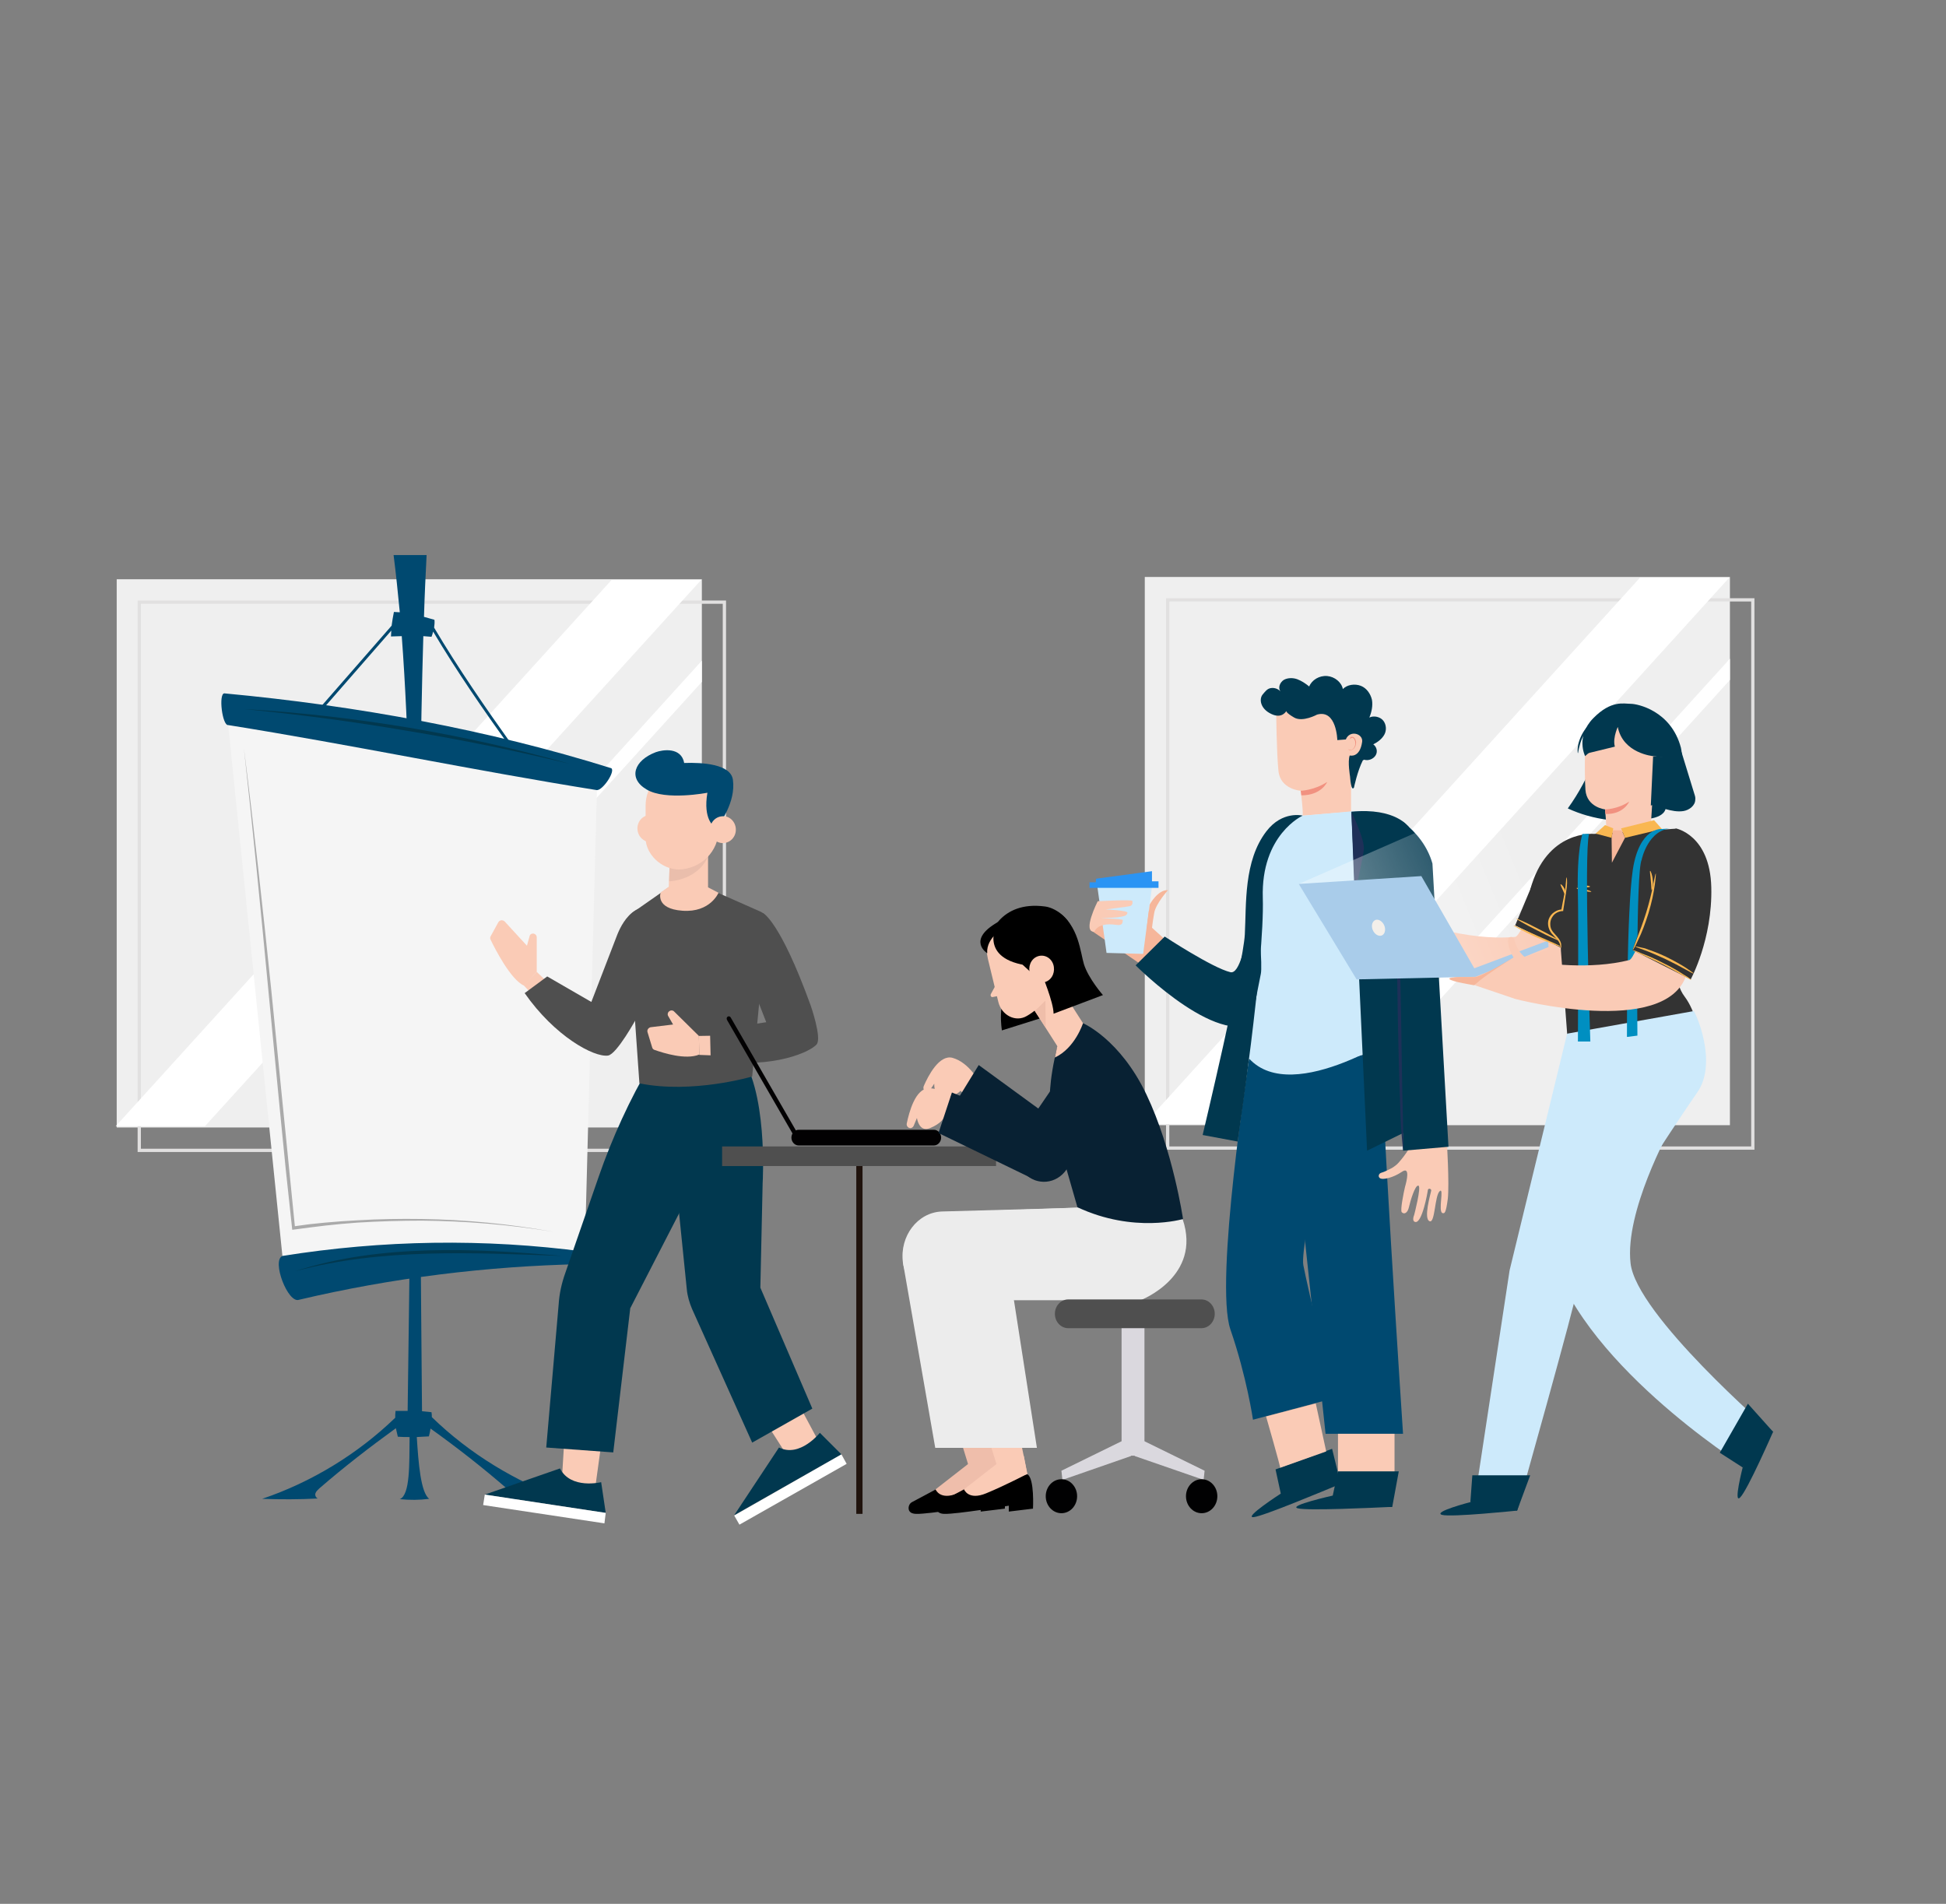 <?xml version="1.0" encoding="utf-8"?>
<!-- Generator: Adobe Illustrator 22.0.1, SVG Export Plug-In . SVG Version: 6.00 Build 0)  -->
<svg version="1.1" xmlns="http://www.w3.org/2000/svg" xmlns:xlink="http://www.w3.org/1999/xlink" x="0px" y="0px"
	 viewBox="0 0 595.3 582.4" style="enable-background:new 0 0 595.3 582.4;" xml:space="preserve">
<rect x="0" y="0" width="595.3" height="582.4" fill="#808080" stroke="none"/>
<style type="text/css">
	.st0{display:none;}
	.st1{display:inline;fill:#01BEC4;}
	.st2{fill:#EFEFEF;}
	.st3{fill:none;stroke:#E1E0E0;stroke-miterlimit:10;}
	.st4{fill:#FFFFFF;}
	.st5{fill:#004970;}
	.st6{fill:#F5F5F5;}
	.st7{fill:#AAAAAA;}
	.st8{fill:#01384F;}
	.st9{fill:#FACBB6;}
	.st10{fill:none;stroke:#B66050;stroke-width:0.705;stroke-linecap:round;stroke-linejoin:round;stroke-miterlimit:10;}
	.st11{fill:#4F4F4F;}
	.st12{fill:#4F4F4F;stroke:#2A94F4;stroke-width:0.705;stroke-miterlimit:10;}
	.st13{fill:none;stroke:#2A94F4;stroke-width:0.705;stroke-miterlimit:10;}
	.st14{fill:#EABEAC;}
	.st15{fill:none;stroke:#000000;stroke-width:0.458;stroke-linecap:round;stroke-linejoin:round;stroke-miterlimit:10;}
	.st16{fill:none;stroke:#1F120C;stroke-width:1.908;stroke-miterlimit:10;}
	.st17{fill:#020102;}
	.st18{fill:#ECECEC;}
	.st19{fill:#EFBEAB;}
	.st20{fill:#DAD8DE;}
	.st21{fill:#010102;}
	.st22{fill:#ECA646;}
	.st23{fill:#082133;}
	.st24{fill:#EFBEAA;}
	.st25{fill:none;stroke:#000000;stroke-width:0.477;stroke-linecap:round;stroke-linejoin:round;stroke-miterlimit:10;}
	.st26{fill:#F6B69A;}
	.st27{fill:#CDEAFB;}
	.st28{fill:#2A94F4;}
	.st29{fill:#F19180;}
	.st30{fill:#1E3058;}
	.st31{fill:#333333;}
	.st32{opacity:0.34;fill:url(#SVGID_1_);enable-background:new    ;}
	.st33{fill:#A9CCEA;}
	.st34{fill:#FCD286;}
	.st35{fill:#F9B751;}
	.st36{fill:none;stroke:#FFEBD4;stroke-width:0.1;stroke-miterlimit:10;}
	.st37{fill:#F3EFEA;}
	.st38{fill:#008FC1;}
</style>
<g id="Layer_2" class="st0">
	<rect class="st1" width="595.3" height="582.4"/>
</g>
<g id="Layer_1">
	<rect x="35.7" y="177.2" class="st2" width="179" height="167.7"/>
	<rect x="42.6" y="184.2" class="st3" width="179" height="167.7"/>
	<polygon class="st4" points="62.7,344.5 35.4,344.5 187.1,177.4 214.5,177.4 	"/>
	<polygon class="st4" points="214.7,202.1 214.7,208.6 91.2,344.7 85.3,344.7 	"/>
	<rect x="350.2" y="176.5" class="st2" width="179" height="167.7"/>
	<rect x="357.2" y="183.5" class="st3" width="179" height="167.7"/>
	<polygon class="st4" points="377.3,343.9 350,343.9 501.7,176.7 529,176.7 	"/>
	<polygon class="st4" points="529.2,201.5 529.2,208 405.7,344.1 399.8,344.1 	"/>
	<g>
		<path class="st5" d="M132.1,433.5c0-0.5,0-1-0.1-1.5c-0.9-0.1-1.9-0.2-2.9-0.3c-0.8-90.3-1.4-177.9,0.4-237.1
			c0.8,0.1,1.7,0.1,2.5,0.2c0.2-0.5,0.4-1.1,0.5-1.6c7.3,12.3,15.5,24.1,23.3,35l0.7-0.5c-7.9-11.1-16.3-23.2-23.7-35.7
			c0.1-0.8,0.2-1.6,0.1-2.4c-1-0.3-2.1-0.6-3.2-0.9c0.2-6.7,0.5-13,0.8-18.9h-10.1c0.7,5.4,1.3,11.3,1.9,17.5
			c-0.6,0-1.2-0.1-1.8-0.1c-0.3,1.4-0.5,2.8-0.7,4.2l0,0l-22.1,25.3l0.7,0.6l21.3-24.4c0,0.6-0.1,1.2-0.1,1.8c1.1,0,2.2-0.1,3.3-0.1
			c4.4,58.7,3,146.7,1.8,237c-1.2,0-2.5,0-3.7,0c-0.1,0.7-0.1,1.4-0.1,2.1c-11.5,11.1-25.6,19.7-40.7,24.8c5.6,0.2,11.4,0.2,17-0.1
			c-0.6-0.3-0.9-1-0.7-1.6c0.2-0.6,0.8-1.1,1.2-1.5c7.5-6.5,15.4-12.6,23.4-18.4c0.2,0.9,0.4,1.8,0.6,2.6c1.2,0.1,2.4,0.1,3.6,0.1
			c-0.1,8.2,0.2,17.7-3,19c3.1,0.3,5.9,0.3,9-0.1c-2.6-1.9-3.3-11-3.8-18.9c1.2-0.1,2.4-0.1,3.7-0.2c0.2-0.8,0.4-1.6,0.5-2.4
			c8.1,5.8,15.9,11.9,23.4,18.4c0.5,0.4,1,0.9,1.2,1.5s-0.1,1.3-0.7,1.6c5.6,0.3,11.4,0.3,17,0.1
			C157.7,453.2,143.6,444.7,132.1,433.5z"/>
		<g>
			<path class="st6" d="M69.8,221.7l16.6,162.6l92.5-1.3l3.7-141.4C145.8,232.3,108.2,225.8,69.8,221.7z"/>
			<path class="st5" d="M187,235c1.3,0.9-2.5,6.7-4.4,6.7c-37.6-6-75.2-13.9-112.8-19.9c-1.8,0.2-3-9.5-1.2-9.7
				C109.4,215.9,149.6,223.3,187,235z M91.5,397.6c28.4-6.7,57.5-10.3,86.6-10.9c1.3,0,1.9-3.5,0.8-3.8c-30.7-4.1-61.9-3.6-92.5,1.3
				C83,385.6,88.1,398.9,91.5,397.6z"/>
		</g>
		<g>
			<path class="st7" d="M169.2,376.8c-13.5-2.2-26.8-3.3-40.1-3.4c-6.6,0-13.2,0.2-19.7,0.6l-4.9,0.4l-4.9,0.5l-4.9,0.6l-5.3,0.7
				c-0.7-6.2-1.3-12.4-2-18.6c-0.6-6.1-1.2-12.1-1.8-18.2c-1.2-12.1-2.3-24.2-3.5-36.4c-2.3-24.3-4.7-48.9-7.5-74.2
				c3.2,25.3,5.9,49.9,8.4,74.2c2.4,24.2,4.8,48.1,7.2,72.1l4.4-0.6l4.9-0.5l4.9-0.4l4.9-0.3c6.6-0.4,13.2-0.5,19.8-0.4
				C142.5,373.1,155.8,374.4,169.2,376.8z"/>
		</g>
		<g>
			<path class="st8" d="M174.4,233.7c-16.9-4.1-33.2-7.4-49.6-10.1c-16.4-2.8-32.8-5-50.2-6.7c17.5,1,34.1,3,50.5,5.7
				C141.6,225.4,157.8,229,174.4,233.7z"/>
		</g>
		<g>
			<path class="st8" d="M172.1,384.2c-14.2-0.5-27.7-1.1-41.2-0.7s-27,1.7-40.7,5.4c13.6-4.4,27.3-6,40.8-6.4
				C144.6,382.1,158.1,383,172.1,384.2z"/>
		</g>
	</g>
	<g>
		<g>
			<g>
				<g>
					<polygon class="st9" points="171.8,454 173.5,426.3 185.5,430.3 181.6,458.6 171.3,455 					"/>
					<g>
						<path class="st8" d="M183.9,453.4c0,0-9.3,2.3-12.6-4.2l-23,8l37,5.6L183.9,453.4z"/>
						<polygon class="st4" points="147.8,460.4 184.9,466 185.3,462.8 148.3,457.2 						"/>
					</g>
				</g>
				<path class="st8" d="M199.5,324l-0.6,1.8c-6.1,10.1-11.8,22.7-15.7,34l-10.3,29.7c-1.1,3.1-1.8,6.3-2,9.5l-3.8,43.8l20.5,1.5
					l5.2-44.1l24.2-47l-1.3-27.5L199.5,324z"/>
			</g>
			<g>
				<g>
					<polygon class="st9" points="241.5,446.4 226.7,423.2 238.6,418.9 252,443.9 241.7,447.5 					"/>
					<g>
						<path class="st8" d="M250.8,438.3c0,0-6.1,7.7-12.5,4.5l-13.7,20.7l32.8-18.6L250.8,438.3z"/>
						<polygon class="st4" points="226.2,466.4 259,447.8 257.4,444.9 224.6,463.6 						"/>
					</g>
				</g>
				<g>
					<path class="st8" d="M205.6,350.1l4.5,44.3c0.2,2.1,0.8,4.1,1.6,6l18.4,40.9l18.4-10.4l-15.9-37l0.7-32c0,0,1.8-29.2-7.6-40.3
						l-17.7,2.9L205.6,350.1z"/>
				</g>
			</g>
		</g>
		<g>
			<g>
				<polygon class="st9" points="164.2,297.3 172.9,305.7 169.4,311.4 160.2,301.4 				"/>
				<path class="st9" d="M164.2,297.3v-10.6c0-0.5-0.4-1-0.9-1.1l0,0c-0.6-0.1-1.2,0.2-1.3,0.8l-0.8,2.9l-6.8-7.4
					c-0.6-0.6-1.6-0.5-2,0.3l-2.3,4.2c-0.2,0.3-0.2,0.8,0,1.1c1.2,2.5,6.1,12.2,10.2,14L164.2,297.3z"/>
			</g>
			<path class="st10" d="M156.1,294.9"/>
			<path class="st10" d="M159,289.3"/>
		</g>
		<g>
			<path class="st11" d="M203.4,279.8c0,0,2.3,5.2-8.7,31.7c0,0-6,11-8.7,11.4c-4.3,0.6-16.3-5.9-25.5-19.1l6.9-5.1l13.5,7.8
				l7.9-20.5C188.9,285.9,193.5,272.3,203.4,279.8z"/>
			<path class="st12" d="M183.9,312.5"/>
			<path class="st12" d="M181,306.4"/>
		</g>
		<path class="st11" d="M214.6,270.9l18.1,8c1.3,0.6,2,1.9,1.9,3.3l-4.5,47.1c0,0-18.2,5.4-34.5,2.1l-3.4-48.5
			c-0.2-1.4,0.3-2.8,1.4-3.8l11.6-8.1L214.6,270.9z"/>
		<path class="st13" d="M194.6,311.5"/>
		<path class="st13" d="M195.5,283.5"/>
		<g>
			<polygon class="st9" points="213.8,316.9 225.9,316.7 227.5,323.2 213.9,322.7 			"/>
			<path class="st9" d="M213.8,316.9l-7.6-7.5c-0.4-0.4-1-0.4-1.4-0.1l0,0c-0.5,0.3-0.7,1-0.4,1.5l1.5,2.6l-6.6,0.8
				c-0.8,0-1.5,0.8-1.2,1.6l1.4,4.6c0.1,0.4,0.4,0.7,0.8,0.8c2.6,0.9,9.4,3.1,13.6,1.4L213.8,316.9z"/>
		</g>
		<g>
			<path class="st11" d="M233.4,279.3c0,0,5.2,2.3,14.6,28.3c0,0,3.5,10,1.8,11.9c-2.8,3.1-16.8,8-32.4,4.3l-0.2-8.5l17.2-2.6
				l-7.7-19.8C226.7,293,221.1,280.2,233.4,279.3z"/>
			<path class="st12" d="M234.4,312.7"/>
			<path class="st12" d="M229.5,325.6"/>
		</g>
		<g>
			<path class="st9" d="M203,253.3c0.1,2.3-1.6,4.2-3.8,4.3s-4.1-1.7-4.2-4c-0.1-2.3,1.6-4.2,3.8-4.3S202.9,251,203,253.3z"/>
			<path class="st9" d="M204.9,263.1l-0.3,7.5c-0.1,3.5,1.9,5.4,5.2,5.4l0,0c2.8,0.1,6.9-1.9,6.8-4.9v-12.5L204.9,263.1z"/>
			<path class="st14" d="M204.7,269.6c0,0,9.8-0.2,12.5-9.2c0.9-2.8-12.3,1.6-12.3,1.6L204.7,269.6z"/>
			<path class="st9" d="M207.7,266L207.7,266c-5.6-0.1-10.2-4.9-10.2-9.6v-10c0-6,4.5-10.9,10.3-11.1l0,0
				c5.9-0.3,11.9,4.4,12.2,10.5l-0.1,7.8C219.8,260.6,214.5,265.7,207.7,266z"/>
			<g>
				<path class="st15" d="M207.5,258.1"/>
				<path class="st15" d="M202.7,257.7"/>
			</g>
			<path class="st5" d="M200.6,230.1c2.2-0.8,7.8-1.6,8.7,3.3c5.5-0.2,14.2,0.3,14.9,5.1c1,7-4.3,13.7-4.3,13.7l-1.4,0.6
				c0,0-3.5-2-2.1-10.3c0,0-12.8,2.5-18.6-1C192,238.1,194,232.6,200.6,230.1z"/>
			<g>
				<path class="st9" d="M225.1,253.6c0.1,2.3-1.6,4.2-3.8,4.3c-2.2,0.1-4-1.7-4.1-3.9c-0.1-2.3,1.6-4.2,3.8-4.3
					C223.1,249.5,225,251.3,225.1,253.6z"/>
			</g>
			<path class="st9" d="M205.1,270.9l-3,2.1c0,0-1.8,5,6.7,5.6s11-5.5,11-5.5l-6-3.1L205.1,270.9z"/>
		</g>
	</g>
	<line class="st16" x1="262.9" y1="353.8" x2="262.9" y2="463.1"/>
	<rect x="220.9" y="350.7" class="st11" width="83.8" height="6"/>
	<g>
		<path class="st17" d="M244.3,350.4h41.4c1.2,0,2.2-1.1,2.2-2.4l0,0c0-1.3-1-2.4-2.2-2.4h-41.4c-1.2,0-2.2,1.1-2.2,2.4l0,0
			C242.1,349.3,243.1,350.4,244.3,350.4z"/>
		<path class="st17" d="M244,348.7c0.1,0,0.2,0,0.3-0.1c0.3-0.2,0.4-0.6,0.2-1l-21-36.4c-0.2-0.3-0.6-0.4-0.9-0.2
			c-0.3,0.2-0.4,0.6-0.2,1l21,36.4C243.5,348.6,243.7,348.7,244,348.7z"/>
	</g>
	<g>
		<g>
			<g>
				<path class="st18" d="M331.7,369.4l-43.6,1.2c-7.4,0.3-12.9,7.5-11.9,15.5l0,0c0.9,6.6,6.2,11.6,12.3,11.6h51.9
					c0,0,18.7-7.2,12.8-24.7L331.7,369.4z"/>
				<g>
					<g>
						<g>
							<path d="M286.3,455.6l-7.3,3.9c-0.8,0.4-1.2,1.4-1,2.3c0.2,0.7,0.8,1.3,2.4,1.3c3.6,0.1,19.6-2.5,19.6-2.5v1.8l7.4-0.9
								c0,0,0.5-9.2-1.7-10.5L286.3,455.6z"/>
							<path class="st19" d="M298,446.4l-11.8,9.2c0,0,1.3,3.5,6.8,1.2c5.6-2.3,12.5-5.9,12.5-5.9l-1-5.5L298,446.4z"/>
						</g>
						<polygon class="st19" points="305.7,450.9 298.6,416.3 286.8,417.5 296.7,449.7 						"/>
					</g>
					<polygon class="st18" points="276.2,386.1 286.1,442.9 308.6,442.9 299.9,387 					"/>
				</g>
			</g>
			<g>
				<path class="st18" d="M329.6,369.4l-32.9,1.2c-7.4,0.3-12.9,7.5-11.9,15.5l0,0c0.9,6.6,6.2,11.6,12.3,11.6H349
					c0,0,18.7-7.2,12.8-24.7L329.6,369.4z"/>
				<g>
					<g>
						<g>
							<path d="M294.9,455.6l-7.3,3.9c-0.8,0.4-1.2,1.4-1,2.3c0.2,0.7,0.8,1.3,2.4,1.3c3.6,0.1,19.6-2.5,19.6-2.5v1.8l7.4-0.9
								c0,0,0.5-9.2-1.7-10.5L294.9,455.6z"/>
							<path class="st9" d="M306.7,446.4l-11.8,9.2c0,0,1.3,3.5,6.8,1.2c5.6-2.3,12.5-5.9,12.5-5.9l-1-5.5L306.7,446.4z"/>
						</g>
						<polygon class="st9" points="314.3,450.9 307.2,416.3 295.4,417.5 305.4,449.7 						"/>
					</g>
					<polygon class="st18" points="284.9,386.1 294.7,442.9 317.2,442.9 308.5,387 					"/>
				</g>
			</g>
		</g>
		<g>
			<rect x="343.1" y="403.3" class="st20" width="7" height="42"/>
			<polygon class="st20" points="348.3,440 368.5,449.9 368.2,452.7 347.1,445.4 			"/>
			<polygon class="st20" points="344.9,440 324.7,449.9 325,452.7 346,445.4 			"/>
		</g>
		<ellipse class="st21" cx="367.6" cy="457.7" rx="4.8" ry="5.2"/>
		<ellipse class="st21" cx="324.7" cy="457.7" rx="4.8" ry="5.2"/>
		<path class="st11" d="M326.8,406.3h40.7c2.3,0,4.1-2,4.1-4.4l0,0c0-2.4-1.8-4.4-4.1-4.4h-40.7c-2.3,0-4.1,2-4.1,4.4l0,0
			C322.7,404.3,324.5,406.3,326.8,406.3z"/>
	</g>
	<path class="st22" d="M332,318.5l-17.3,25.3c-2.6,3.8-2.2,9,0.9,12.3l0,0c3.7,3.9,9.8,3.4,12.9-1.2l15.5-22.7L332,318.5z"/>
	<path class="st9" d="M299.8,331.4c0,0-3.1-6.3-8.4-7.8c-4.1-1.1-7.5,5.6-8.8,8.6c-0.3,0.7,0,1.6,0.7,1.8l0,0
		c0.4,0.1,0.8-0.1,1.1-0.4l1.4-2.1c0,0-0.3,4.5,3.3,4.1c3.6-0.4,4.7-1.9,4.7-1.9l4,3L299.8,331.4z"/>
	<polygon class="st23" points="324.6,344.2 299.4,325.8 292.7,336.7 318.7,358.4 	"/>
	<path class="st23" d="M331.3,313c0,0,11.3,4.8,19.4,21.8s11.2,38.1,11.2,38.1s-15,4.5-32.3-3.6l-6.1-21.2c0,0-5.4-6.8,0-28.1
		L331.3,313z"/>
	<path class="st9" d="M293.9,338.2c0,0-4.3-5.3-9.7-5.3c-4.2,0-6.1,7.4-6.8,10.7c-0.2,0.8,0.4,1.5,1.1,1.5l0,0c0.4,0,0.8-0.3,1-0.7
		l1-2.4c0,0,0.6,4.5,4,3.1s4.2-3.1,4.2-3.1l4.5,1.8L293.9,338.2z"/>
	<polygon class="st23" points="319.7,345.8 291.2,334.2 287.1,346.6 317,361.1 	"/>
	<g>
		<path class="st23" d="M329.8,321.3l-17.3,25.3c-2.6,3.8-2.2,9,0.9,12.3l0,0c3.7,3.9,9.8,3.4,12.9-1.2l15.5-22.7L329.8,321.3z"/>
	</g>
	<path d="M316.6,301.4l-7.6,0.3c-4.1,4.6-2.5,13.5-2.5,13.5l12.4-3.9L316.6,301.4z"/>
	<polygon class="st9" points="315.7,307.9 323.5,320.1 331.3,313 319.9,295.2 	"/>
	<polygon class="st24" points="319.9,314.4 319.8,306.1 316.5,309.2 	"/>
	<path class="st9" d="M305.7,283.1c0,0-5.2,2.7-3.5,10.2c0,0,1.3,5.4,3.2,13.2c1,4.1,5.3,6.3,8.7,4.3c2.1-1.2,4.3-3,6.1-5.6l2.3-4.2
		c5-11.2-5.5-23.3-16-18.3C306.2,282.9,306,283,305.7,283.1z"/>
	<path class="st9" d="M304.9,300.8l-1.8,3.3c-0.2,0.5,0.1,1,0.6,0.9l2.5-0.5L304.9,300.8z"/>
	<g>
		<g>
			<path class="st25" d="M307.8,305.2"/>
			<path class="st25" d="M305.9,306.6"/>
		</g>
	</g>
	<path d="M316.5,294.1c0,0-1.6-18.9-13.9-7.2c0,0,2.9-11.5,17.1-9.6c3,0.4,6.6,3,7.9,6c2.1,4.7,0.7,9.7-1.3,18.8l-6.4-4.5
		C319.3,296.5,316.5,294.1,316.5,294.1z"/>
	<path d="M319.7,287.4l-0.9,8.3c-20-0.5-14.1-12.4-14.1-12.4S318.2,273.9,319.7,287.4z"/>
	<polygon points="311.4,293.8 315.1,297.2 317,291.3 	"/>
	<path d="M307.6,283.5c0,0-6,3.1-5.6,8.1c0,0-6.4-4,3.2-9.5C310.9,278.9,307.6,283.5,307.6,283.5z"/>
	<path d="M318.7,298c0,0,3.6,8.6,3.6,12.1l15.1-5.7c0,0-4.4-5-5.8-9.4c-1.1-3.5-1.6-12.2-8.2-16.1l0.3,11.5L318.7,298z"/>
	<g>
		<path class="st9" d="M322.2,295c0.7,2.1-0.2,4.5-2.2,5.3c-1.9,0.8-4.1-0.3-4.9-2.4c-0.7-2.1,0.2-4.5,2.2-5.3
			C319.3,291.8,321.5,292.9,322.2,295z"/>
		<path class="st25" d="M319,294.5"/>
		<path class="st25" d="M317.4,297.8"/>
	</g>
	<path class="st9" d="M331.3,313c0,0-2.4,7.6-8.6,10.5l1.8-8.5L331.3,313z"/>
	<g>
		<path class="st26" d="M345.2,275.1l6.6,3.8l-0.5,3.9l5.2,4.7l-6.9,7.9l-16-10.9c0,0,4.3-13.6,5.3-13.3
			C339.9,271.7,345.2,275.1,345.2,275.1z"/>
		<polygon class="st27" points="335.7,271.3 338.5,291.5 349.7,291.8 352.4,271.3 		"/>
		<polyline class="st28" points="333.3,271.6 354.4,271.6 354.4,269.6 352.4,269.6 352.4,266.5 335.3,268.8 335.2,269.9 
			333.3,269.9 333.3,271.8 		"/>
		<path class="st9" d="M334.8,285c-3.9,0.3,1-9.3,1-9.3s10.5-0.6,10.6-0.1s0.1,1.4-0.8,1.6c-0.8,0.2-7.4,1-7.4,1s6.8,0.3,6.7,1
			c-0.2,1-1,1.1-3,1.4c-1.7,0.2-5.5,0.3-5.5,0.3s7.2,0.1,7.1,0.6c-0.2,0.4,0.3,1.8-2.2,1.4C335.6,282.1,334.8,285,334.8,285z"/>
		<path class="st26" d="M351.7,276.7c0,0,2.5-4.6,5.6-4.4c0,0-3.7,4.1-4.2,6.9s-0.7,4.7-0.7,4.7h-1.6L351.7,276.7z"/>
	</g>
	<path class="st5" d="M382.1,323.9c0,0-10.7,68.3-5.7,82.8s6.9,27.6,6.9,27.6l24.8-6.6c0,0-8.2-34.2-9.4-40.7
		c-1.2-6.6,11.5-59.9,11.5-59.9L382.1,323.9z"/>
	<path class="st5" d="M393.8,328.8l11.7,109.8h23.7c0,0-7.7-116.2-6.3-117.2C424.3,320.5,393.8,328.8,393.8,328.8z"/>
	<path class="st8" d="M384.4,261.9c0,0-2.5,36.8-8,35.5s-20.1-10.9-20.1-10.9l-8.9,8.8c0,0,27.1,27.3,38.2,16.1
		C396.9,300.3,384.4,261.9,384.4,261.9z"/>
	<path class="st8" d="M391.8,456.9l-1.6-7.4l17.3-6.3l2.7,11l-1,0.1c-3.9,1.6-22.7,9.5-25.7,9.8
		C380.2,464.4,391.8,456.9,391.8,456.9z"/>
	<g>
		<path class="st9" d="M432.9,348.9l-1.9,2.5c0,0-0.9,1.7-3.1,4.2c-0.6,0.7-1.3,1.2-2.1,1.7c-1,0.5-2.3,1.2-3.1,1.4
			c-1,0.2-1.3,1.4-0.4,1.8s3.8-0.2,6.5-2c2.7-1.9,1.5,2.9,1,4.6c-0.4,1.7-1.5,7.1-1,7.7c0.7,0.8,1.8,0.3,2.2-1.5
			c0.4-1.8,1.9-6.9,2.9-6.6c1,0.2-1.3,9-1.3,9s-0.8,1.8,0.3,2.1c2.1,0.6,3.8-8.9,3.9-9.8c0.1-0.6,1.2-0.4,1,0.3
			c-0.1,0.7-2.5,8.7-0.4,9.3c1.6,0.5,1.5-7.8,3-9.2s-0.6,6.3,0.9,6.7c0.6,0.1,1,0.2,1.6-4.4c0.5-4.7-0.3-17.6-0.3-17.6l-9.9,0.1"/>
	</g>
	<path class="st9" d="M398.5,249.5c0.2-1.5-0.6-7.6-0.6-7.6s-6.2-0.4-6.8-6c-0.6-5.6-0.7-18.4-0.7-18.4l11.1-5.3l12.7,8.2l2.9,6.1
		l-3.8,14.5v7.3L398.5,249.5z"/>
	<path class="st29" d="M397.9,241.9c0,0,4.1-0.1,8.1-2.7c0,0-1.7,4.1-7.9,4.1L397.9,241.9z"/>
	<path class="st8" d="M416.9,232.6c-1.7,3.4-2.7,8.3-2.7,8.3c-0.9,1.5-1.2-3.3-1.2-3.3s-0.8-4.7-0.1-6.5c0,0,3.1,0.9,3.8-4.2
		c0.3-2.5-3.8-3.7-5-0.7l-2.6,0.2c0,0-0.2-9.5-6.2-7.8c0,0-4.4,2.4-7,0.9s-2.4-2-2.4-2s-1.3,2.5-4.6,0.9c-3.4-1.6-3.8-4.6-2.6-6
		c0.7-0.8,1.3-1.7,2.4-1.9s2.3,0.2,3,1c-0.8-1.1-0.2-2.7,1-3.5c1.2-0.7,2.9-0.7,4.2-0.2s2.5,1.3,3.6,2.2c0.8-2,3.1-3.4,5.5-3.2
		c2.3,0.2,4.4,1.9,4.8,4c1.3-1.4,3.7-1.7,5.5-1s3,2.5,3.4,4.3c0.3,1.8-0.1,3.7-0.8,5.4c1.4-0.7,3.4-0.2,4.3,1s1,2.9,0.3,4.2
		s-2,2.3-3.4,3c1.1,0.8,1.4,2.3,0.7,3.4c-0.7,1.1-2.2,1.7-3.5,1.3"/>
	<g>
		<path class="st29" d="M412.5,229.2c0,0,0.1,0.1,0.2,0.1c0.1,0.1,0.4,0.1,0.7,0.1c0.6-0.2,1.1-0.9,1.2-1.8c0-0.4,0-0.8-0.2-1.2
			c-0.1-0.4-0.4-0.6-0.6-0.7c-0.3-0.1-0.5,0.1-0.6,0.2c-0.1,0.1-0.1,0.2-0.1,0.2s-0.1-0.1-0.1-0.3c0-0.1,0.1-0.2,0.2-0.3
			s0.3-0.1,0.5-0.1c0.4,0,0.7,0.4,0.9,0.8c0.2,0.4,0.3,0.9,0.2,1.3c-0.1,1-0.7,1.8-1.5,2c-0.4,0.1-0.7-0.1-0.8-0.2
			C412.5,229.3,412.5,229.2,412.5,229.2z"/>
	</g>
	<path class="st27" d="M438.2,264.1c0,0-4.2-17.7-24.8-15.9c-18.8,1.7-18.8,1.7-18.8,1.7s-12.9,4.9-11.1,18.9
		c1.8,13.9,2.7,26.7,2.2,29.1c-0.5,2.5-5,24.4-3.6,25.9c13.6,14.9,48.2-8.9,48.2-8.9L438.2,264.1z"/>
	<path class="st8" d="M413.4,248.3l4.8,103.7l14.3-7l-1.5-92C430.9,253,427.1,247,413.4,248.3z"/>
	<path class="st8" d="M443.1,350.8l-4.9-86.6c-1.5-5.3-4.8-9.4-9-12.8V352L443.1,350.8z"/>
	<path class="st8" d="M398.5,249.5c0,0-12.8,5.8-12.2,25.2c0.6,19.5-7.7,74.5-7.7,74.5l-10.7-2c0,0,12.4-52.1,12.9-61.3
		c0.5-9.3-0.4-22.5,6.6-31.6C392.3,247.9,398.5,249.5,398.5,249.5z"/>
	<path class="st30" d="M413.4,248.3c0,0,4.2,8.5,3.8,11.7c-0.4,3.1-1.9,9.7-1.9,9.7s3.1,1.7,2.9,3.2s-3.2,16.5-3.2,16.5L413.4,248.3
		z"/>
	<g>
		<g>
			<g>
				<path class="st30" d="M426.9,269.4c0.1,0,0.2,1.1,0.4,3.2c0.2,2.1,0.4,5.1,0.5,8.8c0.3,7.5,0.6,17.8,0.8,29.2
					c0.2,11.4,0.3,21.7,0.5,29.2c0.1,3.7,0.1,6.7,0.2,8.8c0.1,2.1,0,3.2,0,3.2c-0.1,0-0.2-1.1-0.4-3.2c-0.2-2.1-0.4-5.1-0.5-8.8
					c-0.3-7.5-0.6-17.8-0.8-29.2c-0.2-11.4-0.3-21.7-0.5-29.2c-0.1-3.7-0.1-6.7-0.2-8.8C426.8,270.6,426.8,269.4,426.9,269.4z"/>
			</g>
		</g>
	</g>
	<path class="st9" d="M391.6,449c0.2-0.1-4.3-15.7-4.3-15.7l15.2-4l3.2,14.7L391.6,449z"/>
	<rect x="409.3" y="438.6" class="st9" width="17.3" height="12.3"/>
	<path class="st8" d="M407.7,457.5l1.6-7.4h18.6l-2,10.9h-1c-4.3,0.2-25,1.2-27.9,0.4C393.9,460.6,407.7,457.5,407.7,457.5z"/>
	<g>
		<path class="st8" d="M514.4,230.1c1.3,4.2,2.6,8.5,3.9,12.7c0.2,0.6,0.4,1.2,0.3,1.8c0,1.8-1.8,3.2-3.6,3.5s-3.7-0.1-5.5-0.6
			c-0.5,1.8-2.7,2.6-4.6,2.9c-8.5,1.6-17.5,0.5-25.3-3.1c3.4-4.7,6.1-9.8,8.2-15.1c6.7,0.3,13.3,0.6,20,0.9c1.2,0.1,2.4,0.1,3.5-0.3
			c1.1-0.4,2.1-1.3,2.2-2.5"/>
	</g>
	<g>
		<path class="st29" d="M436.9,286l-2-2.2c0,0-1.4-1.1-3.4-3.6c-0.5-0.6-0.9-1.4-1.2-2.2c-0.3-0.9-0.7-2.2-0.7-3
			c0-0.9-1.1-1.4-1.7-0.7c-0.5,0.7-0.7,3.2,0.5,6s-3.1,0.6-4.7-0.2c-1.6-0.8-6.6-2.9-7.3-2.7c-0.9,0.4-0.6,1.5,1,2.2
			s6.3,3.3,5.8,4.1c-0.5,0.8-8.5-3.3-8.5-3.3s-1.6-1.1-2.1-0.2c-1,1.6,7.9,5.3,8.7,5.7c0.6,0.2,0.1,1.1-0.5,0.8
			c-0.6-0.3-7.9-4.2-9-2.6c-0.8,1.3,7.3,3.1,8.3,4.7s-6-2-6.7-0.8c-0.3,0.5-0.4,0.8,3.9,2.4c4.5,1.6,17.2,3.9,17.2,3.9l2.1-8.5"/>
		<path class="st9" d="M473,266c0,0-7.3,20.4-9.5,20.6c-15.3,1.4-32-5.1-32-5.1l-4.2,11.5c0,0,43.5,18.8,52.8,0.7
			c9.9-19.3,9.4-22.3,9.4-22.3L473,266z"/>
	</g>
	<path class="st27" d="M474,381.3c7.8,34.6,59,66.9,59,66.9l8.7-10.4c0,0-41.2-35.6-42.9-51.4c-1.8-15.8,11.9-40.6,11.9-40.6
		l-14.2-5.8L474,381.3z"/>
	<path class="st9" d="M491.3,255c0.3-1.4-0.3-7.4-0.3-7.4s-5.6-0.6-6-6s0-17.9,0-17.9l10.3-4.9l11.3,8.3l-1.7,27.1L491.3,255z"/>
	<path class="st8" d="M505.7,231.3c0,0-9.2-0.8-10.8-8.9l-10,8.9c0,0-3-6,2.5-11.6s9.3-4.4,11.5-4.4c2,0,12.3,2.1,15.3,13.4
		c0.2,0.8,0.4,2.8,0.5,3.8L505.7,231.3z"/>
	<path class="st29" d="M491,247.6c0,0,3.8,0,7.4-2.4c0,0-1.7,4-7.3,3.8L491,247.6z"/>
	<path class="st31" d="M479.4,316.1c0,1.9,0.7,4.6,0.7,4.6l39.6,11.1c0,0,2.8-17.4-4.4-27c-3.3-4.4-2.6-10.7-1.2-16l4.7-18.2
		l-6.2-17.1l-25,1.6c0,0-14.5-1.4-19.5,17.1l9.3,13.5l0.1,5.1L479.4,316.1z"/>
	<path class="st27" d="M518.1,309.3c0.4,0,7.6,15.6,1.1,24.9c-0.6,0.9-2.1,3-4.1,6c-9.6,14.3-31.5,47.9-32.3,52.8
		c-0.9,5.9-18.6,68.6-18.6,68.6l-13.2-2l10.8-71l17.6-72.4L518.1,309.3z"/>
	<path class="st8" d="M495.2,221.7c0,0-2,3.8-1.2,6.7l-9,2.2C485,230.7,483,219.7,495.2,221.7z"/>
	<path class="st8" d="M514.8,231.7c0,0,1.1,12.5-9.8,14.7l0.7-15L514.8,231.7z"/>
	<g>
		
			<linearGradient id="SVGID_1_" gradientUnits="userSpaceOnUse" x1="1281.304" y1="69.361" x2="1234.231" y2="85.13" gradientTransform="matrix(-0.998 6.670000e-02 -6.670000e-02 -0.998 1706.165 269.512)">
			<stop  offset="0" style="stop-color:#FFFFFF"/>
			<stop  offset="0.232" style="stop-color:#FFFFFF;stop-opacity:0.768"/>
			<stop  offset="1" style="stop-color:#FFFFFF;stop-opacity:0"/>
		</linearGradient>
		<polygon class="st32" points="490.8,285.5 458.3,243.7 397.3,270.4 421.9,293.2 449.7,297.6 		"/>
		<polygon class="st33" points="473.7,289.7 451.4,298.8 415,299.6 397.3,270.4 434.8,268 451,296.2 473.6,287.7 		"/>
	</g>
	<path class="st34" d="M512.6,253.4"/>
	<polygon class="st31" points="469.7,268.3 463.5,283.1 477.5,289.9 478.8,276.9 	"/>
	<polygon class="st35" points="508.4,253.6 506,250.9 495.9,253.4 497.1,256.3 	"/>
	<polyline class="st26" points="497.1,256.3 493.1,263.9 493,256.3 493.4,254 496.1,254 497.1,256.3 	"/>
	<polygon class="st35" points="493,256.3 493.5,253.4 491,252.4 488.1,255 	"/>
	<g>
		<path class="st36" d="M475.1,284.2"/>
	</g>
	<g>
		<path class="st35" d="M477.4,290.1c0,0,0.2-0.3,0.2-1s-0.4-1.6-1.2-2.5c-0.7-0.9-1.9-1.8-2.1-3.2c-0.1-0.7-0.1-1.4,0.2-2.2
			c0.3-0.7,0.8-1.4,1.4-1.8s1.4-0.7,2.1-0.7h0.2v-0.2c0.4-2.8,0.9-5.4,1.1-7.2c0.2-1.8,0-2.9-0.1-2.9s-0.1,1.1-0.3,2.9
			c-0.2,1.8-0.8,4.3-1.3,7.2l0.3-0.3c-0.8,0-1.7,0.3-2.4,0.8c-0.8,0.5-1.4,1.3-1.7,2.1c-0.3,0.8-0.3,1.7-0.1,2.5
			c0.2,0.8,0.6,1.5,1,2c0.5,0.5,0.9,1,1.3,1.4c0.8,0.8,1.2,1.6,1.3,2.2C477.5,289.7,477.3,290.1,477.4,290.1z"/>
	</g>
	<g>
		<path class="st35" d="M477.4,270.5c-0.1,0.1,0.2,0.8,0.6,1.6c0.4,0.8,0.6,1.6,0.8,1.6c0.2,0,0.2-0.9-0.2-1.8
			C478.2,271,477.5,270.4,477.4,270.5z"/>
	</g>
	<g>
		<path class="st35" d="M463,283.1c-0.1,0.1,3.1,1.9,7.2,3.7c4.1,1.8,7.5,3,7.5,2.9c0.1-0.2-3.2-1.6-7.3-3.4
			C466.4,284.5,463.1,283,463,283.1z"/>
	</g>
	<g>
		<path class="st35" d="M463.8,281c-0.1,0.1,2.8,1.8,6.4,3.6c3.6,1.9,6.6,3.2,6.7,3.1s-2.8-1.8-6.4-3.6
			C466.9,282.2,463.9,280.9,463.8,281z"/>
	</g>
	<g>
		<path class="st35" d="M482.6,271c0,0.2,0.8,0.3,1.9,0.4s1.9,0,1.9-0.2s-0.8-0.3-1.9-0.4C483.5,270.8,482.6,270.8,482.6,271z"/>
	</g>
	<g>
		<path class="st35" d="M482.3,271.7c0,0.2,0.9,0.5,2.2,0.8c1.2,0.3,2.3,0.4,2.3,0.3c0-0.2-0.9-0.5-2.2-0.8
			C483.3,271.6,482.3,271.5,482.3,271.7z"/>
	</g>
	<g>
		<path class="st8" d="M449.8,459.5c0,0-11.6,3-8.7,3.9c2.9,0.8,23-1.3,23-1.3l0.7-2.2L449.8,459.5z"/>
		<polygon class="st8" points="464.1,462.1 468.1,451.3 450.4,451.3 449.8,459.5 		"/>
	</g>
	<g>
		<path class="st8" d="M533.1,448.9c0,0-2.9,11.3-0.8,9.2c2.2-2,10.1-20.1,10.1-20.1l-1.7-1.6L533.1,448.9z"/>
		<polygon class="st8" points="542.4,438 534.7,429.4 526.1,444.4 533.1,448.9 		"/>
	</g>
	<g>
		<path class="st8" d="M494.4,218.2c0-0.1-1.1-0.1-2.8,0.3c-1.7,0.4-3.9,1.5-5.7,3.4c-1.8,1.9-2.7,4.1-3.1,5.8
			c-0.3,1.6-0.2,2.7-0.1,2.7s0.1-1,0.6-2.6c0.4-1.6,1.4-3.7,3.1-5.5s3.8-2.9,5.4-3.4C493.3,218.4,494.4,218.3,494.4,218.2z"/>
	</g>
	<path class="st37" d="M419.9,284.4c0.5,1.3,1.7,2.1,2.7,1.8c1-0.3,1.4-1.7,0.9-3s-1.7-2.1-2.7-1.8
		C419.8,281.8,419.4,283.1,419.9,284.4z"/>
	<path class="st38" d="M500.9,316.8c0,0-0.5-50,1.3-53.8c0,0,1.9-9.4,9.3-9.6l-3.3,0.2c0,0-6.7-0.5-8.7,12.4
		c-1.9,12.8-1.8,51.2-1.8,51.2L500.9,316.8z"/>
	<path class="st38" d="M486.5,318.6c0,0-2-57.5-0.4-63.5h-2c0,0-1.8,4.9-1.4,18.7c0.2,8.3,0,44.8,0,44.8H486.5z"/>
	<path class="st26" d="M462.8,293c0,0-9.7,6-11.8,5.9c-2.1,0-8.2-0.2-7.6,0.6c0.6,0.8,7.6,1.9,7.6,1.9L462.8,293z"/>
	<path class="st9" d="M463.6,305.6c0,0,46,12,52.3-7.4c6.7-20.5,6.8-15.2,6.8-15.2l-14.4-13.5c0,0-7.7,23.7-9.9,24.2
		c-12.1,3-25.8,1.1-30.6,0.2c-0.5-0.4-1.2-1-1.9-1.6c-0.6-0.6-1.1-1.2-1.5-2c-0.5-0.9-1-2.1-1.1-2.8c-0.1-0.9-1.4-1.2-1.8-0.5
		s-0.1,3.3,1.5,5.9c0,0-10.9,6.8-11.8,8.5L463.6,305.6z"/>
	<path class="st31" d="M512.6,253.4c0,0,10.5,1.9,10.9,18c0.4,16-6.3,28.2-6.3,28.2l-17.8-9L512.6,253.4"/>
	<g>
		<path class="st35" d="M499.5,290.7c0,0.1,1,0.5,2.7,1.3c1.7,0.7,3.9,1.8,6.4,3c2.5,1.3,4.7,2.5,6.2,3.4c1.6,0.9,2.6,1.5,2.6,1.4
			s-0.8-0.8-2.4-1.7c-1.5-1-3.7-2.3-6.2-3.5c-2.5-1.3-4.8-2.3-6.5-2.9C500.6,290.9,499.5,290.6,499.5,290.7z"/>
	</g>
	<g>
		<path class="st35" d="M500.2,289.5c0,0.1,1,0.5,2.7,1.1s4,1.6,6.4,2.7c2.5,1.2,4.6,2.3,6.2,3.2c1.6,0.9,2.5,1.4,2.6,1.3
			c0-0.1-0.8-0.7-2.3-1.7s-3.7-2.2-6.1-3.4c-2.5-1.2-4.8-2-6.5-2.6C501.3,289.7,500.2,289.4,500.2,289.5z"/>
	</g>
	<g>
		<path class="st35" d="M505.3,272.3c0.2,0,0.5-1.3,0.3-3c-0.1-1.7-0.7-3-0.8-2.9c-0.2,0,0.1,1.4,0.2,3
			C505.2,270.9,505.1,272.3,505.3,272.3z"/>
	</g>
	<g>
		<path class="st35" d="M499.5,290.6c0.1,0,0.8-1.2,1.7-3.2c1-2,2.1-4.9,3.1-8.1c1-3.3,1.6-6.3,1.9-8.5s0.4-3.6,0.3-3.6
			s-0.3,1.3-0.8,3.5c-0.4,2.2-1.1,5.1-2.1,8.4c-1,3.2-2.1,6.1-2.9,8.1C500,289.3,499.4,290.5,499.5,290.6z"/>
	</g>
</g>
</svg>
